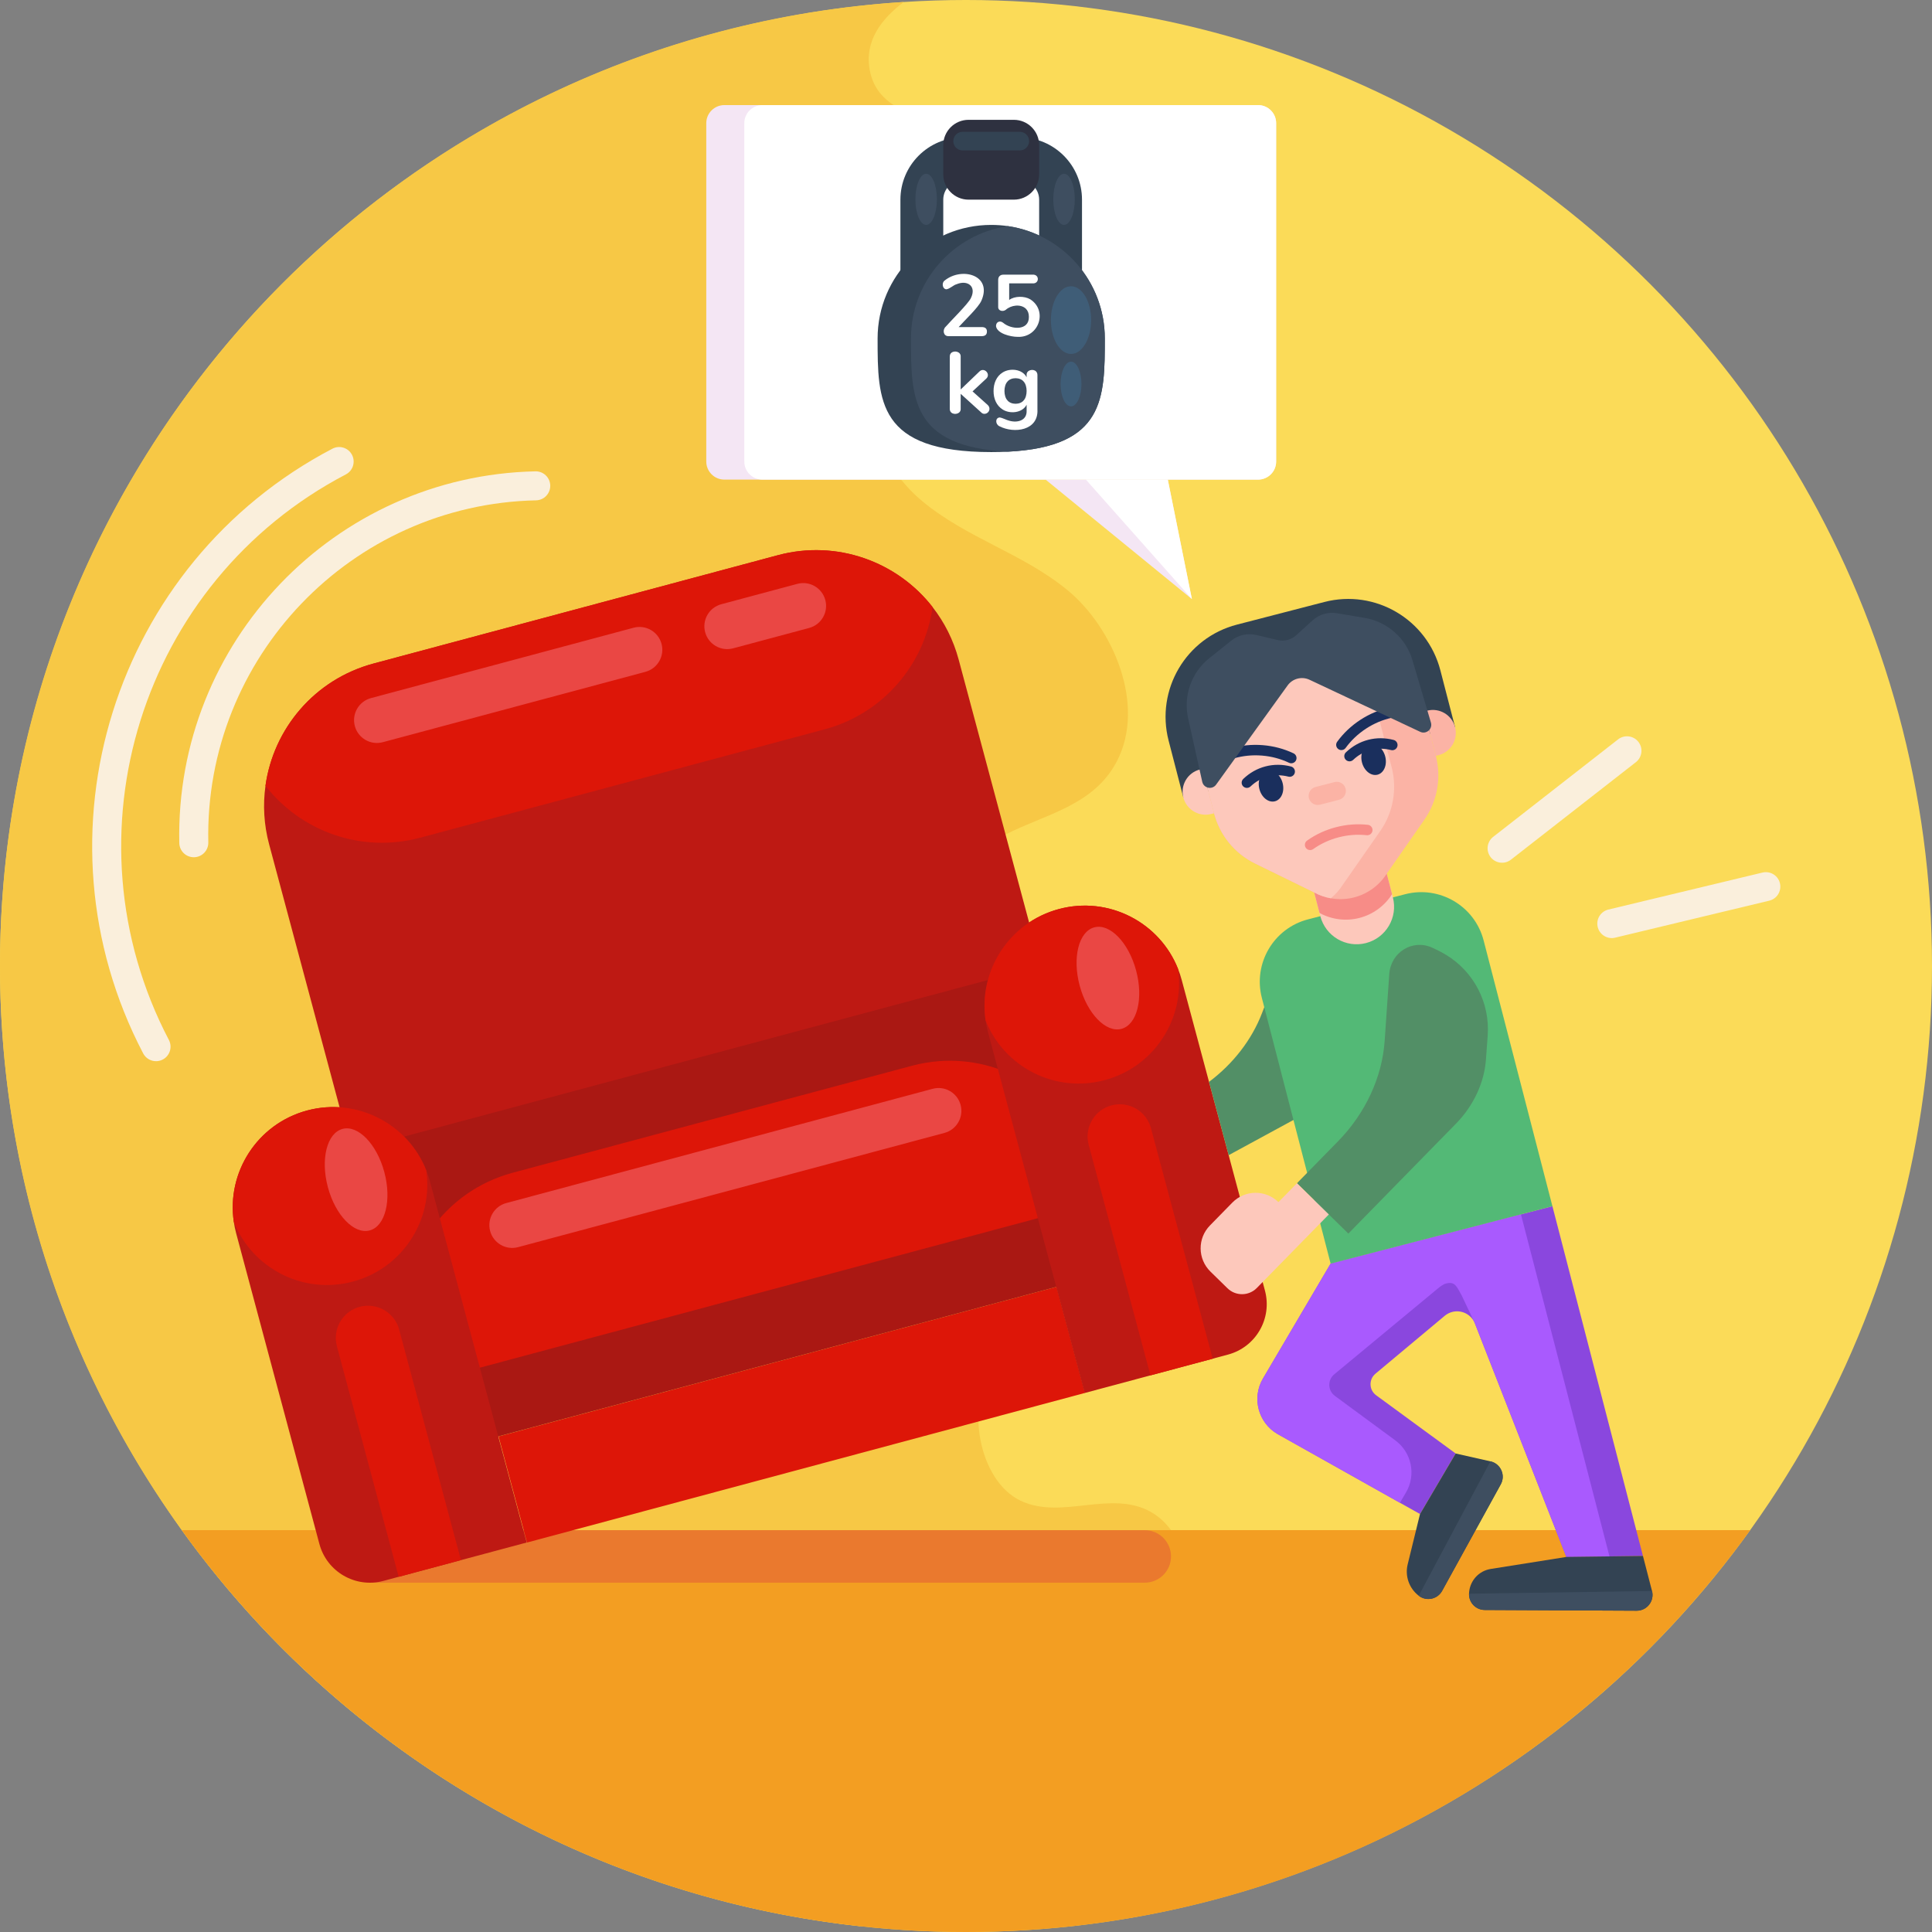 <svg id="Icons" enable-background="new 0 0 512 512" height="512" viewBox="0 0 512 512" width="512" xmlns="http://www.w3.org/2000/svg"><rect x="0" y="0" width="512" height="512" fill="#808080" stroke="none"/><g><g><circle cx="256" cy="256" fill="#fbdb58" r="256"/><path d="m309.18 445.48c-9.08 13.34-23.65 18.43-37.34 22.68-13.68 4.26-28.26 8.98-37.71 21.91-4.01 5.48-6.69 13.35-6.17 20.41-128.19-13.96-227.96-122.58-227.96-254.48 0-135.84 105.82-246.98 239.52-255.48-5.94 4.48-10.52 10.38-9 18.19 3.1 15.86 26.31 10.65 31.82 25.49 3.49 9.42-3 20.03-10.15 25.47-7.16 5.43-15.79 9-20.47 17.61-8.02 14.77.61 35.46 12.56 45.43 11.94 9.97 26.67 13.86 38.67 23.73 11.99 9.88 20.83 30.35 13.03 45.32-6.18 11.85-19.15 14.03-29.68 19.49-12.43 6.45-22.93 19.51-26.24 35.64s1.56 34.92 12.89 43.95c6.93 5.51 15.41 7.12 22.82 11.59 7.4 4.47 14.16 13.98 12.14 23.83-2.67 12.92-16.99 15.17-24.33 24.97-8.08 10.8-4.24 31.18 6.88 36.47 10.88 5.18 23.9-2.99 34.52 2.97 12.84 7.21 13.27 31.48 4.2 44.81z" fill="#f7c845"/><path d="m463.82 405.51c-46.48 64.5-122.25 106.49-207.82 106.49s-161.34-41.99-207.82-106.49z" fill="#f39e22"/><path d="m303.372 405.513h-205.681v13.912h205.681c3.842 0 6.956-3.114 6.956-6.956 0-3.842-3.115-6.956-6.956-6.956z" fill="#ea792e"/></g><g><g><path d="m254.055 174.789 27.844 103.914-182.734 48.964-27.843-103.914c-1.397-5.215-1.675-10.47-.967-15.498-.002-.007-.002-.007-.002-.007 2.099-15.094 12.982-28.209 28.635-32.403l107.153-28.712c15.653-4.194 31.636 1.722 41 13.745 0 0 0 0 .002.007 3.128 4 5.515 8.689 6.912 13.904z" fill="#be1913"/><path d="m247.141 160.877s0 0 .002.007c-2.099 15.094-12.982 28.209-28.635 32.403l-107.153 28.712c-15.653 4.194-31.636-1.722-41-13.745-.002-.007-.002-.007-.002-.007 2.099-15.094 12.982-28.209 28.635-32.403l107.153-28.712c15.653-4.194 31.636 1.722 41 13.745z" fill="#dd1608"/><path d="m93.747 279.946h189.18v30.094h-189.18z" fill="#aa1813" transform="matrix(.966 -.259 .259 .966 -69.932 58.797)"/><g fill="#ea4744"><path d="m167.906 166.356-69.593 18.647c-3.227.865-5.142 4.182-4.278 7.409.865 3.227 4.182 5.142 7.409 4.278l69.593-18.647c3.227-.865 5.142-4.182 4.278-7.409-.865-3.227-4.182-5.143-7.409-4.278z"/><path d="m211.306 154.727-20.157 5.401c-3.227.865-5.142 4.182-4.278 7.409.865 3.227 4.182 5.142 7.409 4.278l20.157-5.401c3.227-.865 5.142-4.182 4.278-7.409-.865-3.227-4.182-5.143-7.409-4.278z"/></g></g><path d="m133.208 360.361h153.088v29.106h-153.088z" fill="#dd1608" transform="matrix(.966 -.259 .259 .966 -89.888 67.063)"/><g><path d="m289.277 309.926 2.73 10.187c2.443 9.117-2.968 18.489-12.085 20.932l-147.872 39.622c-9.118 2.443-18.489-2.968-20.932-12.085l-2.73-10.187c-.441-1.645-.77-3.288-.989-4.93-2.568-19.085 9.384-37.563 28.475-42.678l105.796-28.348c19.091-5.115 38.681 4.91 45.999 22.723.631 1.531 1.167 3.119 1.608 4.764z" fill="#aa1813"/><path d="m287.668 305.162c.56 7.993-4.594 15.517-12.627 17.67l-147.872 39.622c-8.033 2.152-16.26-1.786-19.771-8.989-2.249-16.712 6.64-32.962 21.706-40.177 2.137-1.023 4.402-1.867 6.769-2.502l105.796-28.348c2.368-.634 4.751-1.036 7.113-1.218 16.655-1.283 32.477 8.345 38.886 23.942z" fill="#dd1608"/><path d="m247.162 288.545-112.993 30.276c-3.227.865-5.142 4.182-4.278 7.409.865 3.227 4.182 5.142 7.409 4.278l112.993-30.276c3.227-.865 5.142-4.182 4.278-7.409-.864-3.227-4.181-5.143-7.409-4.278z" fill="#ea4744"/></g><g><path d="m313.17 259.707 22.057 82.317c1.979 7.386-2.404 14.977-9.79 16.956l-37.983 10.178-25.64-95.69c-.273-1.018-.483-2.037-.627-3.05-1.937-13.159 6.258-25.981 19.425-29.509 13.16-3.526 26.675 3.478 31.577 15.843.38.95.708 1.937.981 2.955z" fill="#be1913"/><path d="m312.188 256.752c1.929 13.161-6.269 25.968-19.429 29.494-13.167 3.528-26.663-3.466-31.573-15.828-1.937-13.159 6.258-25.981 19.425-29.509 13.16-3.526 26.675 3.479 31.577 15.843z" fill="#dd1608"/><path d="m305.012 298.975 16.369 61.091-16.498 4.421-16.369-61.091c-.088-.327-.155-.654-.202-.98-.622-4.227 2.01-8.346 6.24-9.48 4.228-1.133 8.569 1.117 10.144 5.09.123.305.228.622.316.949z" fill="#dd1608"/><ellipse cx="293.536" cy="259.238" fill="#ea4744" rx="7.741" ry="13.922" transform="matrix(.966 -.259 .259 .966 -57.094 84.806)"/></g><g><path d="m113.942 313.09 25.64 95.69-37.983 10.178c-7.386 1.979-14.977-2.404-16.956-9.79l-22.057-82.317c-.273-1.018-.483-2.037-.627-3.05-1.937-13.159 6.258-25.981 19.425-29.509 13.16-3.526 26.675 3.478 31.577 15.843.38.949.708 1.937.981 2.955z" fill="#be1913"/><path d="m112.96 310.135c1.929 13.161-6.269 25.968-19.429 29.494-13.167 3.528-26.663-3.466-31.573-15.828-1.937-13.159 6.258-25.981 19.425-29.509 13.16-3.526 26.675 3.479 31.577 15.843z" fill="#dd1608"/><path d="m105.784 352.358 16.369 61.091-16.498 4.421-16.369-61.091c-.088-.327-.155-.654-.202-.98-.622-4.227 2.01-8.346 6.24-9.48 4.228-1.133 8.569 1.117 10.144 5.09.123.305.228.622.316.949z" fill="#dd1608"/><ellipse cx="94.309" cy="312.621" fill="#ea4744" rx="7.741" ry="13.922" transform="matrix(.966 -.259 .259 .966 -77.699 35.061)"/></g></g><g><g><g><path d="m338.503 380.003 32.492 18.245 5.32 2.983 9.445-16.042-21.074-15.433c-1.894-1.385-1.989-4.197-.177-5.71l18.349-15.335c.577-.489 1.259-.842 1.995-1.032 2.329-.603 4.749.505 5.824 2.619l.006.022c.073.145.135.293.196.442l24.215 61.848 11.437-.147 8.867-.115-23.996-92.698-58.774 15.214-17.929 30.452c-3.003 5.102-1.299 11.683 3.804 14.687z" fill="#8a47de"/><path d="m338.503 380.003 32.492 18.245 1.604-2.724c2.736-4.647 1.511-10.601-2.823-13.804l-16.018-11.795c-1.897-1.396-1.989-4.197-.177-5.71l27.392-22.693c.577-.489 1.478-1.177 2.214-1.368 2.493-.645 2.85.859 4.194 3.191l3.296 6.953.006.022c.073.145.135.293.196.442l24.215 61.848 11.437-.147-23.467-90.654-50.435 13.056-17.929 30.452c-3.004 5.101-1.3 11.682 3.803 14.686z" fill="#a95afe"/></g><g><path d="m393.459 426.661 40.28.193c2.733.008 4.748-2.577 4.063-5.225l-2.403-9.283-20.305.262-20.019 3.178c-.225.035-.437.078-.657.135-2.922.756-5.025 3.364-5.11 6.433-.071 2.352 1.803 4.293 4.151 4.307z" fill="#334353"/><path d="m393.459 426.661 40.28.193c2.733.008 4.748-2.577 4.063-5.225l-48.493.725c-.072 2.352 1.802 4.293 4.15 4.307z" fill="#3e4e60"/></g><g><path d="m375.978 422.887c1.069.825 2.392 1.045 3.59.735 1.066-.276 2.034-.972 2.614-2.036l15.539-28.228c1.339-2.433-.035-5.477-2.748-6.087l-9.213-2.081-9.445 16.042-3.266 13.329c-.767 3.105.383 6.371 2.929 8.326z" fill="#334353"/><path d="m375.978 422.887c1.069.825 2.392 1.045 3.59.735 1.066-.276 2.034-.972 2.614-2.036l15.539-28.228c1.339-2.433-.035-5.477-2.748-6.087z" fill="#3e4e60"/></g></g><g><path d="m320.406 286.709c6.391-4.799 11.316-11.14 14.027-18.194l6.369-16.572c2.074-5.398 8.601-7.145 12.9-3.388.74.647 1.929 1.742 2.995 2.941 5.747 6.462 7.39 15.601 4.258 23.662l-2.279 5.865c-2.221 5.779-6.757 10.812-12.61 13.993l-20.456 11.116z" fill="#528f66"/></g><g><path d="m334.404 264.448 18.228 70.418 58.774-15.214-18.228-70.418c-2.364-9.132-11.679-14.617-20.803-12.255l-25.728 6.66c-9.123 2.361-14.607 11.677-12.243 20.809z" fill="#53b976"/></g><g><path d="m350.967 159.534-23.17 5.998c-13.488 3.492-21.592 17.257-18.101 30.745l3.901 15.068 72.016-18.642-3.901-15.068c-3.492-13.489-17.257-21.593-30.745-18.101z" fill="#334353"/><g><g><path d="m348.275 236.507 1.629 6.292c1.374 5.309 6.792 8.499 12.101 7.124 5.309-1.374 8.499-6.792 7.124-12.101l-1.629-6.292z" fill="#fdc8bb"/><path d="m348.275 236.507 1.407 5.434c1.62.886 3.376 1.449 5.179 1.669 1.795.222 3.631.111 5.419-.352 3.567-.923 6.655-3.172 8.628-6.294l-1.407-5.434z" fill="#f78c87"/></g><g><path d="m316.325 194.621 5.411 20.902c1.505 5.815 5.477 10.679 10.873 13.317l15.666 7.668c1.392.759 2.873 1.274 4.41 1.546.257.044.512.079.767.115 1.795.222 3.631.111 5.419-.352 3.567-.923 6.655-3.172 8.63-6.286l9.978-14.306c3.438-4.925 4.543-11.102 3.038-16.918l-5.411-20.902c-2.001-7.73-9.884-12.378-17.614-10.377l-30.793 7.971c-7.729 2.001-12.375 9.892-10.374 17.622z" fill="#fbb3a5"/><path d="m316.325 194.621 5.411 20.902c1.505 5.815 5.477 10.679 10.873 13.317l15.666 7.668c1.392.759 2.873 1.274 4.41 1.546 1.212-.983 2.257-2.153 3.106-3.491l9.978-14.306c3.438-4.925 4.543-11.102 3.038-16.918l-5.411-20.902c-2.001-7.73-9.892-12.376-17.614-10.377l-19.083 4.94c-7.729 2-12.375 9.891-10.374 17.621z" fill="#fdc8bb"/></g><path d="m317.964 203.927.725-.188 3.051 11.785-.725.188c-3.254.842-6.575-1.113-7.418-4.367-.843-3.255 1.113-6.576 4.367-7.418z" fill="#fdc8bb"/><path d="m381.245 200.121-.725.188-3.051-11.785.725-.188c3.254-.842 6.575 1.113 7.418 4.367.843 3.254-1.112 6.575-4.367 7.418z" fill="#fbb3a5"/><path d="m348.611 208.568 5.039-1.304c1.293-.335 2.613.442 2.948 1.736.335 1.293-.442 2.613-1.736 2.948l-5.039 1.304c-1.293.335-2.613-.442-2.948-1.736-.335-1.293.442-2.613 1.736-2.948z" fill="#fbb3a5"/><g><ellipse cx="336.778" cy="208.471" fill="#1a2f5d" rx="3.18" ry="4.165" transform="matrix(.968 -.251 .251 .968 -41.496 91.048)"/><ellipse cx="363.972" cy="201.432" fill="#1a2f5d" rx="3.18" ry="4.165" transform="matrix(.968 -.251 .251 .968 -38.865 97.638)"/><g><path d="m330.789 208.763c.221-.057.43-.17.608-.338 2.73-2.601 6.392-3.552 10.042-2.611.741.192 1.498-.255 1.689-.996s-.255-1.498-.997-1.689c-2.281-.589-4.55-.599-6.744-.031-2.203.57-4.189 1.687-5.903 3.32-.554.528-.576 1.406-.048 1.96.36.376.882.507 1.353.385z" fill="#1a2f5d"/></g><g><path d="m357.983 201.723c.221-.057.43-.17.608-.338 2.73-2.601 6.392-3.552 10.042-2.611.741.192 1.498-.255 1.689-.996s-.255-1.498-.997-1.689c-2.281-.589-4.55-.599-6.744-.031-2.203.57-4.189 1.687-5.903 3.32-.554.528-.576 1.406-.048 1.96.36.377.882.507 1.353.385z" fill="#1a2f5d"/></g><g><path d="m326.491 201.031c.164.013.332-.002.499-.051 2.389-.696 4.888-.946 7.429-.742 2.533.204 4.953.846 7.193 1.908.69.328 1.518.034 1.847-.658.328-.692.033-1.519-.658-1.847-2.545-1.207-5.29-1.936-8.159-2.167-2.878-.231-5.713.052-8.427.844-.735.214-1.157.984-.943 1.719.164.568.662.949 1.219.994z" fill="#1a2f5d"/></g><g><path d="m356.24 198.557c.138-.09.262-.205.364-.346 1.466-2.011 3.291-3.736 5.428-5.127 2.13-1.387 4.438-2.357 6.86-2.884.746-.161 1.223-.901 1.06-1.65-.163-.748-.902-1.222-1.65-1.06-2.752.599-5.37 1.699-7.783 3.27-2.42 1.576-4.491 3.533-6.156 5.817-.451.619-.315 1.486.304 1.937.478.35 1.105.347 1.573.043z" fill="#1a2f5d"/></g><g><path d="m347.541 225.237c.159-.041.313-.111.455-.212 2.029-1.44 4.309-2.494 6.777-3.133 2.46-.637 4.957-.822 7.421-.551.758.085 1.446-.465 1.53-1.227.083-.761-.466-1.446-1.227-1.53-2.799-.308-5.632-.098-8.419.623-2.796.724-5.382 1.92-7.687 3.556-.624.443-.771 1.309-.328 1.933.343.484.938.681 1.478.541z" fill="#f78c87"/></g></g></g><path d="m347.837 164.41-4.344 3.951c-1.32 1.201-3.148 1.673-4.884 1.263l-5.699-1.347c-2.303-.544-4.729 0-6.58 1.476l-5.827 4.648c-4.772 3.806-6.958 9.999-5.634 15.957l3.737 16.82c.385 1.734 2.64 2.198 3.678.757l18.942-26.284c1.323-1.836 3.767-2.469 5.815-1.505l29.322 13.791c1.608.756 3.354-.743 2.849-2.447l-4.894-16.523c-1.733-5.852-6.648-10.205-12.666-11.219l-7.346-1.238c-2.334-.392-4.718.308-6.469 1.9z" fill="#3e4e60"/></g><g><path d="m383.233 253.052c7.392 4.489 11.647 12.742 11.021 21.368l-.455 6.275c-.425 6.176-3.283 12.32-7.943 17.08l-28.528 29.135-13.622-13.338 10.868-11.099c7.262-7.416 11.714-16.989 12.377-26.612l1.22-17.712c.397-5.769 6.122-9.356 11.336-7.028.896.4 2.354 1.099 3.726 1.931z" fill="#528f66"/><path d="m320.779 336.985 4.511 4.417c2.169 2.123 5.659 2.093 7.783-.075l19.078-19.484-8.447-8.271-4.902 5.007c-1.707-1.671-3.928-2.496-6.14-2.473s-4.416.894-6.087 2.601l-5.924 6.051c-3.343 3.413-3.286 8.884.128 12.227z" fill="#fdc8bb"/></g></g><g><g><path d="m338.19 32.64v89.67c0 2.64-2.14 4.79-4.79 4.79h-141.44c-2.64 0-4.79-2.15-4.79-4.79v-89.67c0-2.64 2.15-4.79 4.79-4.79h141.44c2.65 0 4.79 2.15 4.79 4.79z" fill="#f4e6f4"/><path d="m309.478 127.098-32.384.002 38.767 31.659z" fill="#f4e6f4"/><g fill="#fff"><path d="m338.19 32.64v89.67c0 2.64-2.14 4.79-4.79 4.79h-131.36c-2.64 0-4.79-2.15-4.79-4.79v-89.67c0-2.64 2.15-4.79 4.79-4.79h131.36c2.65 0 4.79 2.15 4.79 4.79z"/><path d="m287.769 127.098h21.709l6.383 31.661z"/></g></g><g><g><g><path d="m281.063 77.37h-36.765c-3.135 0-5.678-2.542-5.678-5.678v-18.781c0-9.099 7.403-16.502 16.502-16.502h15.117c9.099 0 16.502 7.403 16.502 16.502v18.782c-.001 3.134-2.543 5.677-5.678 5.677zm-31.088-11.356h25.41v-13.103c0-2.838-2.309-5.147-5.146-5.147h-15.117c-2.838 0-5.147 2.309-5.147 5.147z" fill="#334353"/></g><path d="m268.671 52.911h-11.983c-3.708 0-6.714-3.006-6.714-6.714v-7.731c0-3.708 3.006-6.714 6.714-6.714h11.983c3.708 0 6.714 3.006 6.714 6.714v7.731c0 3.708-3.006 6.714-6.714 6.714z" fill="#2e3140"/><ellipse cx="281.981" cy="52.825" fill="#3e4e60" rx="2.851" ry="6.778"/><ellipse cx="245.442" cy="52.825" fill="#3e4e60" rx="2.851" ry="6.778"/><path d="m270.258 34.929h-15.157c-1.363 0-2.469 1.105-2.469 2.469 0 1.363 1.105 2.469 2.469 2.469h15.157c1.363 0 2.469-1.105 2.469-2.469 0-1.364-1.105-2.469-2.469-2.469z" fill="#334353"/></g><g><g><path d="m292.785 89.699c0 15.774 0 28.707-25.679 29.998-1.398.071-2.868.107-4.427.107-30.105 0-30.105-13.476-30.105-30.105 0-16.62 13.476-30.096 30.105-30.096 1.505 0 2.984.107 4.427.321 14.528 2.137 25.679 14.66 25.679 29.775z" fill="#334353"/><path d="m292.785 89.699c0 15.774 0 28.707-25.679 29.998-25.688-1.291-25.688-14.224-25.688-29.998 0-15.124 11.151-27.638 25.688-29.776 14.528 2.138 25.679 14.661 25.679 29.776z" fill="#3e4e60"/><g fill="#3f5d77"><ellipse cx="283.832" cy="84.83" rx="5.332" ry="8.969"/><ellipse cx="283.832" cy="101.766" rx="2.769" ry="5.92"/></g></g><g fill="#fff"><path d="m261.547 87.858c0 .817-.462 1.225-1.387 1.225h-8.783c-1.388.048-1.668-1.669-.763-2.496 1.122-1.329 6.048-6.143 6.691-7.616 1.523-3.078-.879-4.853-3.791-3.652-.906.247-1.74 1.204-2.715 1.352-1.076-.072-1.301-1.768-.439-2.335 4.538-3.666 12.695-1.439 9.731 5.328-.752 1.789-4.652 5.427-6.033 7.015h6.102c.925 0 1.387.393 1.387 1.179z"/><path d="m273.023 79.318c4.705 3.005 2.331 10.241-3.386 9.95-1.761-.01-5.414-.844-5.686-2.843-.001-1.133 1.039-1.579 1.895-.878 2.16 1.835 6.896 2.152 6.819-1.595 0-.909-.274-1.629-.82-2.161-1.377-1.283-3.902-.941-5.305.312-.72.566-2.016.316-2.011-.717v-7.212c-.005-.869.534-1.395 1.41-1.386h7.697c1.867-.145 1.867 2.456 0 2.311h-6.194v4.392c1.436-1.069 4.03-1.088 5.581-.173z"/><path d="m262.217 108.321c.023 1.131-1.398 1.853-2.219.948 0 0-5.408-4.9-5.408-4.9v3.952c.088 1.317-1.64 1.74-2.485 1.017-.27-.231-.404-.57-.404-1.017v-13.799c0-.447.134-.786.404-1.017.845-.72 2.573-.301 2.485 1.017v8.691l4.946-4.738c1.231-1.284 3.143.654 1.826 1.872 0 0-3.629 3.375-3.629 3.375l4.022 3.606c.308.292.462.623.462.993z"/><path d="m274.537 98.405c.262.247.393.578.393.994v9.13c.301 5.596-6.177 6.435-10.054 4.438-1.108-.494-1.188-2.218.023-2.335.83.097 1.866.724 2.623.878 2.192.605 4.702-.101 4.542-2.773v-1.479c-1.121 2.187-4.383 2.505-6.321 1.283-1.661-1.031-2.449-2.89-2.439-4.912-.007-2.02.75-3.907 2.427-4.934 1.949-1.218 5.206-.91 6.333 1.283v-.601c-.082-1.276 1.661-1.741 2.473-.972zm-3.247 7.697c1.038-1.097 1.027-3.879 0-4.97-.943-1.2-3.357-1.205-4.311 0-1.043 1.09-1.053 3.872 0 4.97.954 1.205 3.368 1.2 4.311 0z"/></g></g></g></g><g><g><path d="m51.441 227.177c2.122-.045 3.806-1.803 3.761-3.925-1.047-48.941 37.917-89.61 86.858-90.657 2.122-.045 3.806-1.803 3.761-3.925s-1.803-3.806-3.925-3.761c-53.179 1.138-95.517 45.328-94.379 98.507.044 2.123 1.802 3.807 3.924 3.761z" fill="#faefdc"/></g><g><path d="m41.436 281.227c.574-.012 1.154-.154 1.697-.438 1.881-.984 2.608-3.307 1.623-5.188-28.391-54.254-7.351-121.49 46.903-149.882 1.881-.984 2.608-3.307 1.623-5.188-.984-1.881-3.306-2.608-5.188-1.623-58.01 30.357-80.506 102.248-50.15 160.258.701 1.338 2.078 2.092 3.492 2.061z" fill="#faefdc"/></g></g><g fill="#faefdc"><path d="m394.914 226.987c-1.143-1.646-.825-3.894.729-5.159l33.108-25.841c1.731-1.409 4.294-1.047 5.567.786 1.143 1.646.825 3.894-.729 5.159l-33.108 25.841c-1.73 1.409-4.294 1.047-5.567-.786z"/><path d="m423.365 245.453c-.358-1.971.862-3.886 2.8-4.393l40.838-9.804c2.159-.565 4.342.826 4.741 3.022.358 1.971-.862 3.886-2.8 4.393l-40.838 9.804c-2.159.565-4.342-.826-4.741-3.022z"/></g></g></svg>